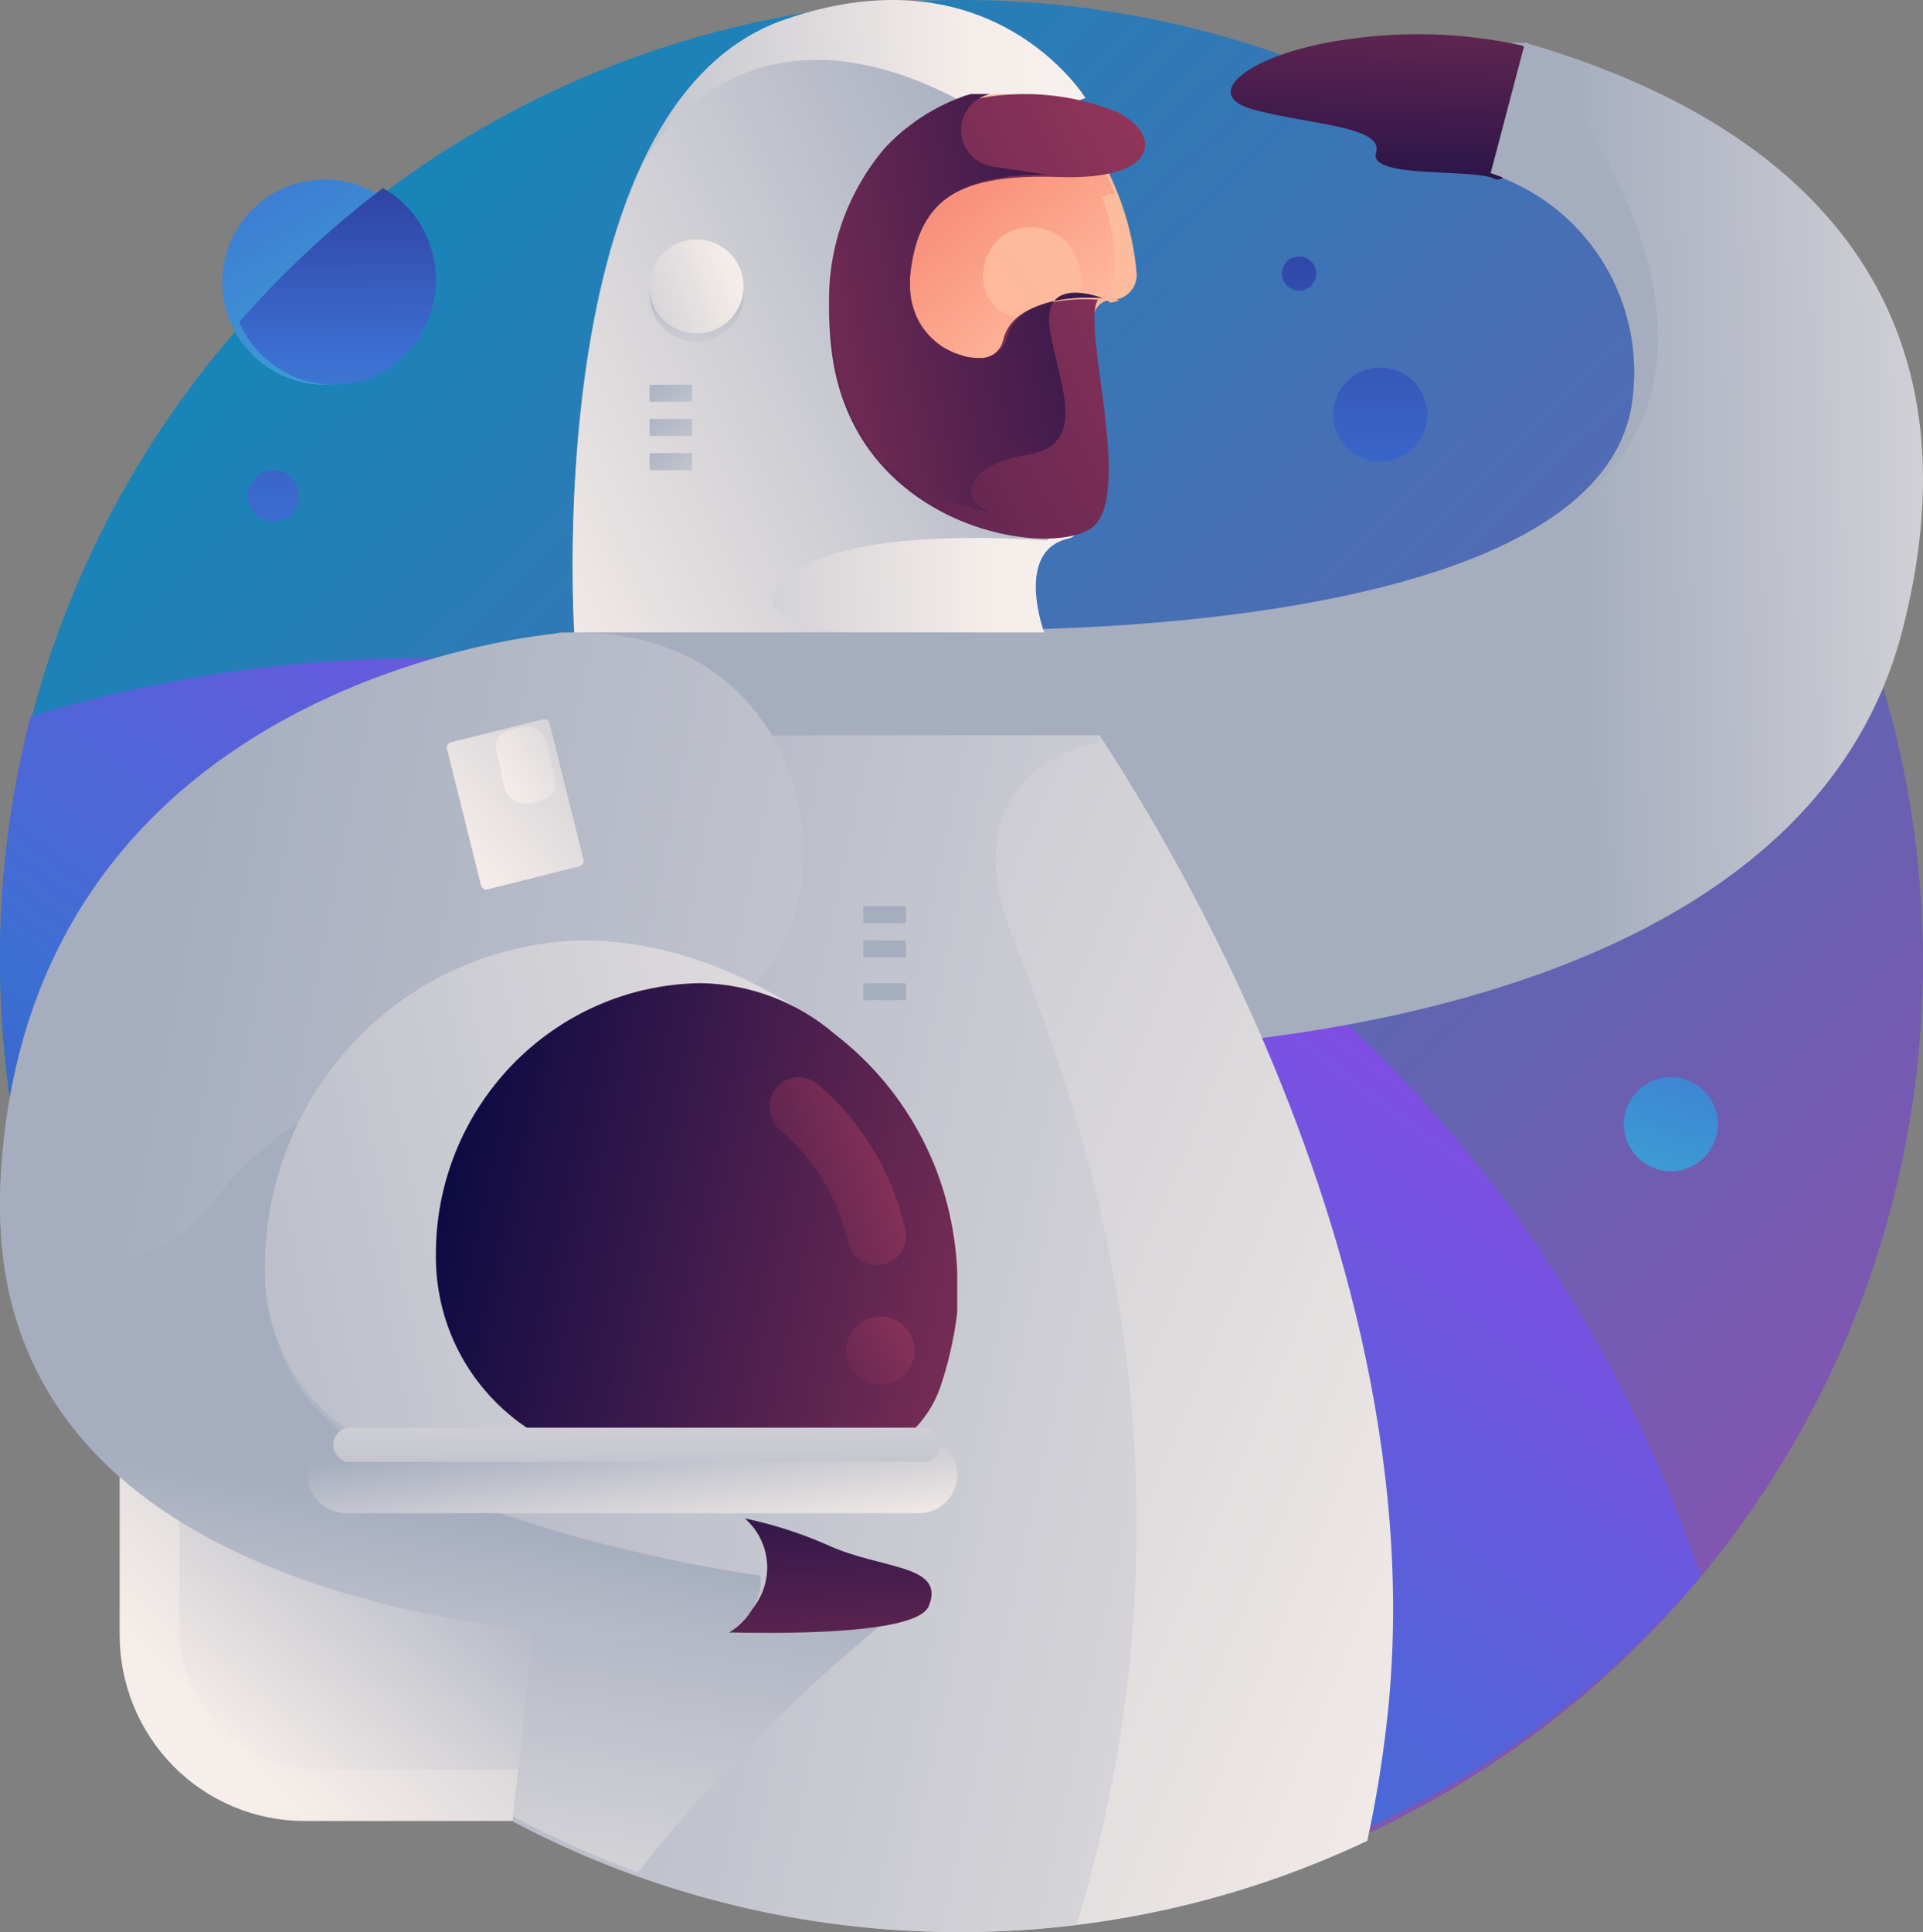 <?xml version="1.0" encoding="UTF-8"?>
<svg width="225px" height="226px" viewBox="0 0 225 226" version="1.1" xmlns="http://www.w3.org/2000/svg" xmlns:xlink="http://www.w3.org/1999/xlink">
    <rect x="0" y="0" width="225" height="226" fill="#808080" stroke="none"/>
    <!-- Generator: Sketch 52.5 (67469) - http://www.bohemiancoding.com/sketch -->
    <title>astronaut</title>
    <desc>Created with Sketch.</desc>
    <defs>
        <linearGradient x1="97.504%" y1="100%" x2="0%" y2="0%" id="linearGradient-1">
            <stop stop-color="#964CAE" offset="0%"></stop>
            <stop stop-color="#008FBA" offset="100%"></stop>
        </linearGradient>
        <linearGradient x1="79.919%" y1="6.93%" x2="-8.897%" y2="106.892%" id="linearGradient-2">
            <stop stop-color="#9C3FEA" offset="0%"></stop>
            <stop stop-color="#3D6FD3" offset="50%"></stop>
            <stop stop-color="#252784" offset="100%"></stop>
        </linearGradient>
        <linearGradient x1="177.341%" y1="46.888%" x2="58.118%" y2="49.447%" id="linearGradient-3">
            <stop stop-color="#FCFBFF" offset="0%"></stop>
            <stop stop-color="#F5EDE9" offset="48%"></stop>
            <stop stop-color="#A5ADBE" offset="100%"></stop>
        </linearGradient>
        <linearGradient x1="-36.386%" y1="150.308%" x2="78.083%" y2="17.369%" id="linearGradient-4">
            <stop stop-color="#FCFBFF" offset="0%"></stop>
            <stop stop-color="#F5EDE9" offset="48%"></stop>
            <stop stop-color="#A5ADBE" offset="100%"></stop>
        </linearGradient>
        <linearGradient x1="-27.287%" y1="157.641%" x2="60.939%" y2="34.785%" id="linearGradient-5">
            <stop stop-color="#FCFBFF" offset="0%"></stop>
            <stop stop-color="#F5EDE9" offset="48%"></stop>
            <stop stop-color="#A5ADBE" offset="100%"></stop>
        </linearGradient>
        <linearGradient x1="241.149%" y1="163.422%" x2="-42.903%" y2="2.901%" id="linearGradient-6">
            <stop stop-color="#FCFBFF" offset="0%"></stop>
            <stop stop-color="#F5EDE9" offset="48%"></stop>
            <stop stop-color="#A5ADBE" offset="100%"></stop>
        </linearGradient>
        <linearGradient x1="352.595%" y1="160.118%" x2="-27.178%" y2="18.264%" id="linearGradient-7">
            <stop stop-color="#FCFBFF" offset="0%"></stop>
            <stop stop-color="#F5EDE9" offset="48%"></stop>
            <stop stop-color="#A5ADBE" offset="100%"></stop>
        </linearGradient>
        <linearGradient x1="15.88%" y1="232.747%" x2="56.715%" y2="-8.022%" id="linearGradient-8">
            <stop stop-color="#FCFBFF" offset="0%"></stop>
            <stop stop-color="#F5EDE9" offset="22%"></stop>
            <stop stop-color="#A5ADBE" offset="100%"></stop>
        </linearGradient>
        <linearGradient x1="71.004%" y1="285.632%" x2="29.443%" y2="-129.859%" id="linearGradient-9">
            <stop stop-color="#AF3E5E" offset="0%"></stop>
            <stop stop-color="#000741" offset="96%"></stop>
        </linearGradient>
        <linearGradient x1="157.423%" y1="46.571%" x2="-13.641%" y2="53.8%" id="linearGradient-10">
            <stop stop-color="#FCFBFF" offset="0%"></stop>
            <stop stop-color="#F5EDE9" offset="48%"></stop>
            <stop stop-color="#A5ADBE" offset="100%"></stop>
        </linearGradient>
        <linearGradient x1="-108.552%" y1="149.584%" x2="91.88%" y2="24.967%" id="linearGradient-11">
            <stop stop-color="#FCFBFF" offset="0%"></stop>
            <stop stop-color="#F5EDE9" offset="48%"></stop>
            <stop stop-color="#A5ADBE" offset="100%"></stop>
        </linearGradient>
        <linearGradient x1="50%" y1="422.109%" x2="50%" y2="-7.823%" id="linearGradient-12">
            <stop stop-color="#FCFBFF" offset="0%"></stop>
            <stop stop-color="#F5EDE9" offset="48%"></stop>
            <stop stop-color="#A5ADBE" offset="100%"></stop>
        </linearGradient>
        <linearGradient x1="123.051%" y1="-12.672%" x2="-121.685%" y2="202.401%" id="linearGradient-13">
            <stop stop-color="#FBC19E" offset="0%"></stop>
            <stop stop-color="#FFB699" offset="48%"></stop>
            <stop stop-color="#F47E6D" offset="100%"></stop>
        </linearGradient>
        <linearGradient x1="120.458%" y1="138.068%" x2="16.555%" y2="3.649%" id="linearGradient-14">
            <stop stop-color="#FBC19E" offset="0%"></stop>
            <stop stop-color="#FFB699" offset="48%"></stop>
            <stop stop-color="#F47E6D" offset="100%"></stop>
        </linearGradient>
        <linearGradient x1="150.529%" y1="-15.178%" x2="-148.954%" y2="195.012%" id="linearGradient-15">
            <stop stop-color="#AF3E5E" offset="0%"></stop>
            <stop stop-color="#000741" offset="96%"></stop>
        </linearGradient>
        <linearGradient x1="-90.95%" y1="96.069%" x2="189.536%" y2="14.824%" id="linearGradient-16">
            <stop stop-color="#AF3E5E" offset="0%"></stop>
            <stop stop-color="#000741" offset="96%"></stop>
        </linearGradient>
        <linearGradient x1="309.864%" y1="-44.898%" x2="-147.959%" y2="122.109%" id="linearGradient-17">
            <stop stop-color="#FCFBFF" offset="0%"></stop>
            <stop stop-color="#F5EDE9" offset="48%"></stop>
            <stop stop-color="#A5ADBE" offset="100%"></stop>
        </linearGradient>
        <linearGradient x1="167.312%" y1="321.311%" x2="73.374%" y2="108.852%" id="linearGradient-18">
            <stop stop-color="#FCFBFF" offset="0%"></stop>
            <stop stop-color="#F5EDE9" offset="48%"></stop>
            <stop stop-color="#A5ADBE" offset="100%"></stop>
        </linearGradient>
        <linearGradient x1="835.036%" y1="429.268%" x2="-43.796%" y2="2.439%" id="linearGradient-19">
            <stop stop-color="#FCFBFF" offset="0%"></stop>
            <stop stop-color="#F5EDE9" offset="48%"></stop>
            <stop stop-color="#A5ADBE" offset="100%"></stop>
        </linearGradient>
        <linearGradient x1="824.088%" y1="426.829%" x2="-55.474%" y2="0%" id="linearGradient-20">
            <stop stop-color="#FCFBFF" offset="0%"></stop>
            <stop stop-color="#F5EDE9" offset="48%"></stop>
            <stop stop-color="#A5ADBE" offset="100%"></stop>
        </linearGradient>
        <linearGradient x1="813.139%" y1="421.951%" x2="-66.423%" y2="-4.878%" id="linearGradient-21">
            <stop stop-color="#FCFBFF" offset="0%"></stop>
            <stop stop-color="#F5EDE9" offset="48%"></stop>
            <stop stop-color="#A5ADBE" offset="100%"></stop>
        </linearGradient>
        <linearGradient x1="-8.658%" y1="691.475%" x2="45.395%" y2="88.852%" id="linearGradient-22">
            <stop stop-color="#FCFBFF" offset="0%"></stop>
            <stop stop-color="#F5EDE9" offset="48%"></stop>
            <stop stop-color="#A5ADBE" offset="100%"></stop>
        </linearGradient>
        <linearGradient x1="625.547%" y1="48.78%" x2="416.058%" y2="48.78%" id="linearGradient-23">
            <stop stop-color="#FCFBFF" offset="0%"></stop>
            <stop stop-color="#F5EDE9" offset="48%"></stop>
            <stop stop-color="#A5ADBE" offset="100%"></stop>
        </linearGradient>
        <linearGradient x1="625.547%" y1="51.22%" x2="416.058%" y2="51.22%" id="linearGradient-24">
            <stop stop-color="#FCFBFF" offset="0%"></stop>
            <stop stop-color="#F5EDE9" offset="48%"></stop>
            <stop stop-color="#A5ADBE" offset="100%"></stop>
        </linearGradient>
        <linearGradient x1="410.507%" y1="126.219%" x2="15.97%" y2="37.754%" id="linearGradient-25">
            <stop stop-color="#FCFBFF" offset="0%"></stop>
            <stop stop-color="#F5EDE9" offset="48%"></stop>
            <stop stop-color="#A5ADBE" offset="100%"></stop>
        </linearGradient>
        <linearGradient x1="25.015%" y1="165.124%" x2="45.257%" y2="74.543%" id="linearGradient-26">
            <stop stop-color="#FCFBFF" offset="0%"></stop>
            <stop stop-color="#F5EDE9" offset="22%"></stop>
            <stop stop-color="#A5ADBE" offset="100%"></stop>
        </linearGradient>
        <linearGradient x1="-81.759%" y1="141.818%" x2="271.661%" y2="-104.773%" id="linearGradient-27">
            <stop stop-color="#FCFBFF" offset="0%"></stop>
            <stop stop-color="#F5EDE9" offset="22%"></stop>
            <stop stop-color="#A5ADBE" offset="100%"></stop>
        </linearGradient>
        <linearGradient x1="-69.867%" y1="149.027%" x2="305%" y2="-160.404%" id="linearGradient-28">
            <stop stop-color="#FCFBFF" offset="0%"></stop>
            <stop stop-color="#F5EDE9" offset="22%"></stop>
            <stop stop-color="#A5ADBE" offset="100%"></stop>
        </linearGradient>
        <linearGradient x1="181.893%" y1="30.265%" x2="-54.241%" y2="69.47%" id="linearGradient-29">
            <stop stop-color="#FCFBFF" offset="0%"></stop>
            <stop stop-color="#F5EDE9" offset="22%"></stop>
            <stop stop-color="#A5ADBE" offset="100%"></stop>
        </linearGradient>
        <linearGradient x1="157.641%" y1="72.489%" x2="-16.805%" y2="37.482%" id="linearGradient-30">
            <stop stop-color="#AF3E5E" offset="0%"></stop>
            <stop stop-color="#000741" offset="96%"></stop>
        </linearGradient>
        <linearGradient x1="155.174%" y1="2.517%" x2="-158.095%" y2="132.083%" id="linearGradient-31">
            <stop stop-color="#AF3E5E" offset="0%"></stop>
            <stop stop-color="#000741" offset="96%"></stop>
        </linearGradient>
        <linearGradient x1="131.924%" y1="121.875%" x2="14.006%" y2="18.75%" id="linearGradient-32">
            <stop stop-color="#FCFBFF" offset="0%"></stop>
            <stop stop-color="#F5EDE9" offset="22%"></stop>
            <stop stop-color="#A5ADBE" offset="100%"></stop>
        </linearGradient>
        <linearGradient x1="109.197%" y1="-598%" x2="18.047%" y2="402%" id="linearGradient-33">
            <stop stop-color="#FCFBFF" offset="0%"></stop>
            <stop stop-color="#F5EDE9" offset="22%"></stop>
            <stop stop-color="#A5ADBE" offset="100%"></stop>
        </linearGradient>
        <linearGradient x1="223.267%" y1="-47.03%" x2="-359.901%" y2="279.208%" id="linearGradient-34">
            <stop stop-color="#AF3E5E" offset="0%"></stop>
            <stop stop-color="#000741" offset="96%"></stop>
        </linearGradient>
        <linearGradient x1="63.197%" y1="-145.943%" x2="39.848%" y2="185.753%" id="linearGradient-35">
            <stop stop-color="#AF3E5E" offset="0%"></stop>
            <stop stop-color="#000741" offset="96%"></stop>
        </linearGradient>
        <linearGradient x1="245.686%" y1="192.109%" x2="86.261%" y2="92.639%" id="linearGradient-36">
            <stop stop-color="#FCFBFF" offset="0%"></stop>
            <stop stop-color="#F5EDE9" offset="48%"></stop>
            <stop stop-color="#A5ADBE" offset="100%"></stop>
        </linearGradient>
        <linearGradient x1="108.418%" y1="147.643%" x2="-106.229%" y2="-211.616%" id="linearGradient-37">
            <stop stop-color="#3DB6D3" offset="0%"></stop>
            <stop stop-color="#3D6FD3" offset="50%"></stop>
            <stop stop-color="#252784" offset="100%"></stop>
        </linearGradient>
        <linearGradient x1="51.153%" y1="223.293%" x2="49.065%" y2="-54.401%" id="linearGradient-38">
            <stop stop-color="#3DB6D3" offset="0%"></stop>
            <stop stop-color="#3D6FD3" offset="50%"></stop>
            <stop stop-color="#252784" offset="100%"></stop>
        </linearGradient>
        <linearGradient x1="50%" y1="1101.923%" x2="50%" y2="-831.41%" id="linearGradient-39">
            <stop stop-color="#3DB6D3" offset="0%"></stop>
            <stop stop-color="#3D6FD3" offset="50%"></stop>
            <stop stop-color="#252784" offset="100%"></stop>
        </linearGradient>
        <linearGradient x1="50%" y1="701.408%" x2="50%" y2="-360.563%" id="linearGradient-40">
            <stop stop-color="#3DB6D3" offset="0%"></stop>
            <stop stop-color="#3D6FD3" offset="50%"></stop>
            <stop stop-color="#252784" offset="100%"></stop>
        </linearGradient>
        <linearGradient x1="50%" y1="2152.778%" x2="50%" y2="-639.815%" id="linearGradient-41">
            <stop stop-color="#3DB6D3" offset="0%"></stop>
            <stop stop-color="#3D6FD3" offset="50%"></stop>
            <stop stop-color="#252784" offset="100%"></stop>
        </linearGradient>
        <linearGradient x1="-9.859%" y1="223.239%" x2="214.789%" y2="-428.169%" id="linearGradient-42">
            <stop stop-color="#3DB6D3" offset="0%"></stop>
            <stop stop-color="#3D6FD3" offset="50%"></stop>
            <stop stop-color="#252784" offset="100%"></stop>
        </linearGradient>
    </defs>
    <g id="BitDust-2.0" stroke="none" stroke-width="1" fill="none" fill-rule="evenodd">
        <g id="Onboarding1" transform="translate(-765, -317)">
            <g id="astronaut" transform="translate(765, 317)">
                <circle id="Oval" fill="url(#linearGradient-1)" cx="112.5" cy="112.5" r="112.5"></circle>
                <path d="M199,184.402 C172.089,103.759 85.404,59.124 3.587,83.781 C-9.55,134.417 14.254,187.357 60.975,211.415 C107.697,235.472 164.947,224.268 199,184.402 Z" id="Path" fill="url(#linearGradient-2)"></path>
                <path d="M113,73.655 C113,73.655 188.531,75.426 191.111,46.115 C192.34,34.632 185.343,23.862 174.344,20.306 C171.302,19.096 169.295,16.169 169.266,12.898 C169.313,10.413 170.507,8.089 172.501,6.601 C174.494,5.114 177.064,4.629 179.463,5.288 C197.56,10.724 234.801,26.386 222.589,73.735 C209.208,125.634 121.827,122.977 121.827,122.977" id="Path" fill="url(#linearGradient-3)"></path>
                <path d="M14.645,134 L79.315,134 C79.693,134 80,134.309 80,134.69 L80,212.31 C80,212.691 79.693,213 79.315,213 L35.557,213 C29.829,212.989 24.34,210.686 20.297,206.598 C16.254,202.51 13.989,196.971 14,191.2 L14,134.65 C14.02,134.299 14.297,134.02 14.645,134 Z" id="Path" fill="url(#linearGradient-4)"></path>
                <path d="M21.517,147 L70.483,147 C70.768,147 71,147.234 71,147.523 L71,206.477 C71,206.766 70.768,207 70.483,207 L37.388,207 C33.045,207.011 28.877,205.274 25.802,202.173 C22.728,199.072 21,194.862 21,190.472 L21,147.523 C21,147.234 21.232,147 21.517,147 Z" id="Path" fill="url(#linearGradient-5)"></path>
                <path d="M67.158,86.705 C70.758,117.633 61.08,203.491 61.08,203.491 C61.08,203.491 60.72,206.914 60,212.874 C91.091,229.466 128.119,230.376 159.977,215.331 C160.857,211.304 161.537,207.276 162.017,203.451 C170.015,143.044 126.585,83 126.585,83 L67.158,86.705 Z" id="Path" fill="url(#linearGradient-6)"></path>
                <path d="M128.657,86.748 L127.455,84.37 L126.493,83 L67.174,86.789 C70.782,117.742 61.082,203.671 61.082,203.671 C61.082,203.671 60.721,207.097 60,213.062 C76.16,221.619 94.161,226.061 112.425,225.999 C116.953,225.99 121.477,225.707 125.972,225.153 C143.407,167.881 123.607,123.627 117.956,108.029 C111.503,89.449 128.657,86.748 128.657,86.748 Z" id="Path" fill="url(#linearGradient-7)"></path>
                <path d="M61.078,202.98 C61.078,202.98 60.719,206.436 60,212.454 C64.711,214.99 69.595,217.177 74.613,219 C83.315,208.055 93.17,198.116 104,189.359 L63.234,182 C62.036,194.523 61.078,202.98 61.078,202.98 Z" id="Path" fill="url(#linearGradient-8)"></path>
                <path d="M83.552,177 C88.113,177.606 92.568,178.854 96.79,180.709 C103.013,183.611 110.663,182.926 108.681,187.844 C106.699,192.762 74,190.464 74,190.464" id="Path" fill="url(#linearGradient-9)"></path>
                <path d="M127,11.457 C127,11.457 116.118,-6.2 91.703,2.326 C63.072,12.301 67.208,74 67.208,74 L122.181,74 C122.181,74 118.607,64.387 125.073,62.979 C131.538,61.572 114.19,16.363 114.19,16.363" id="Path" fill="url(#linearGradient-10)"></path>
                <path d="M126,57.99 C125.082,45.982 113.783,16.564 113.783,16.564 L117.776,15.003 C87.833,-4.81 75.656,18.285 75.177,19.245 C65.036,40.779 67.192,74 67.192,74 L100.009,74 C98.333,74 85.038,72.679 92.743,66.996 C100.449,61.312 122.527,63.233 122.527,63.233 L126,57.99 Z" id="Path" fill="url(#linearGradient-11)"></path>
                <circle id="Oval" fill="url(#linearGradient-12)" cx="81.5" cy="34.5" r="5.5"></circle>
                <path d="M128.881,18.594 C131.188,22.735 132.589,27.306 132.995,32.013 C133.04,32.807 132.754,33.586 132.202,34.168 C131.651,34.749 130.882,35.084 130.074,35.094 C129.042,35.084 128.162,35.829 128.017,36.837 C127.565,39.877 126.289,45.877 122.71,47.093 C117.937,48.755 102.92,49.687 100.287,35.337 C97.942,22.567 110.367,6.23 122.751,12.311 C125.406,13.729 127.548,15.924 128.881,18.594 Z" id="Path" fill="url(#linearGradient-13)"></path>
                <path d="M129.789,35.393 C130.208,35.388 130.622,35.292 131,35.112 C130.556,35.112 129.587,34.791 130.435,32.422 C130.598,29.205 130.075,25.99 128.9,22.988 C129.42,22.926 129.925,22.777 130.394,22.547 C129.891,21.341 129.325,20.162 128.699,19.014 C127.981,17.533 127.027,16.177 125.872,15 L105.24,18.653 L101,37.52 C103.135,44.311 109.792,48.662 116.908,47.917 C120.502,43.18 124.015,37.44 119.775,37.199 C112.548,36.798 114.122,26.2 120.825,26.601 C127.528,27.003 126.639,35.192 126.639,35.192 L129.102,35.192 L129.708,35.192 L129.789,35.393 Z" id="Path" fill="url(#linearGradient-14)"></path>
                <path d="M128.471,35.071 C128.471,35.071 118.725,34.113 117.391,39.74 C116.258,44.608 105.258,41.496 106.229,32.637 C107.078,23.1 112.497,20.306 123.942,20.705 C135.387,21.104 136.074,15.997 130.938,13.203 C125.117,10.776 118.639,10.34 112.538,11.966 C108.696,13.323 94.986,19.388 97.251,40.578 C99.516,61.767 122.608,65.399 127.703,61.767 C132.799,58.136 126.409,37.904 128.471,35.071 Z" id="Path" fill="url(#linearGradient-15)"></path>
                <path d="M129,34.878 C129,34.878 119.15,33.915 117.801,39.573 C117.41,41.024 116.013,41.989 114.49,41.861 C113.925,41.868 113.362,41.8 112.815,41.66 L111.629,41.259 L110.567,40.737 C109.487,40.085 108.566,39.208 107.869,38.169 L107.624,37.767 L107.297,37.165 L107.011,36.443 C106.64,35.426 106.46,34.352 106.479,33.273 C106.479,33.005 106.479,32.738 106.479,32.47 C107.297,23.36 112.283,20.431 122.501,20.431 L116.248,19.508 C114.147,19.217 112.554,17.501 112.454,15.42 C112.354,13.339 113.776,11.483 115.839,11 L115.144,11 L114.899,11 L114.368,11 L113.959,11 L113.591,11 L112.896,11.201 C111.608,11.653 110.363,12.217 109.177,12.886 C108.474,13.28 107.792,13.708 107.133,14.17 L105.703,15.254 L104.967,15.896 C104.477,16.337 104.027,16.779 103.537,17.301 C98.199,23.59 95.969,31.877 97.447,39.934 C97.447,40.536 97.447,41.098 97.692,41.66 L97.692,42.061 C97.692,42.623 97.896,43.145 98.019,43.707 C98.019,44.229 98.305,44.71 98.428,45.192 L98.428,45.553 C98.428,46.034 98.755,46.516 98.959,46.998 L99.531,48.242 L99.531,48.563 L100.226,49.847 L100.921,50.93 L100.921,51.211 L101.738,52.335 L102.515,53.258 L102.515,53.499 L103.455,54.462 L103.659,54.462 L104.477,55.224 L104.681,55.224 L105.703,56.027 L105.948,56.027 L106.847,56.669 L107.052,56.669 L108.114,57.351 L108.36,57.351 L109.3,57.873 L110.403,58.395 L110.689,58.395 L111.67,58.796 L112.774,59.197 L113.06,59.197 L114.041,59.518 L115.103,59.799 L115.39,59.799 L116.37,60 C112.038,59.037 112.569,54.422 120.09,53.218 C127.61,52.014 123.809,44.911 122.828,38.45 C121.847,31.989 129,34.878 129,34.878 Z" id="Path" fill="url(#linearGradient-16)"></path>
                <circle id="Oval" fill="url(#linearGradient-17)" cx="81.5" cy="33.5" r="5.5"></circle>
                <path d="M65.81,74 L125.711,74 C126.753,74.006 127.701,74.586 128.152,75.495 L131.774,82.695 C132.12,83.411 132.066,84.249 131.63,84.917 C131.193,85.586 130.435,85.994 129.617,86 L63.369,86 C62.623,85.99 61.924,85.646 61.477,85.068 C61.031,84.49 60.888,83.744 61.09,83.049 L63.247,75.889 C63.584,74.786 64.621,74.022 65.81,74 Z" id="Path" fill="url(#linearGradient-18)"></path>
                <rect id="Rectangle" fill="url(#linearGradient-19)" x="76" y="45" width="5" height="2" rx="0.18"></rect>
                <rect id="Rectangle" fill="url(#linearGradient-20)" x="76" y="49" width="5" height="2" rx="0.18"></rect>
                <rect id="Rectangle" fill="url(#linearGradient-21)" x="76" y="53" width="5" height="2" rx="0.18"></rect>
                <path d="M63.237,75.889 L61.09,83.049 C60.888,83.744 61.031,84.49 61.475,85.068 C61.919,85.646 62.615,85.99 63.358,86 L95.765,86 C86.286,84.898 92.929,82.498 111.36,80.649 C132.343,78.525 122.865,74 122.865,74 L65.829,74 C64.63,74.004 63.577,74.772 63.237,75.889 Z" id="Path" fill="url(#linearGradient-22)"></path>
                <rect id="Rectangle" fill="url(#linearGradient-23)" x="101" y="106" width="5" height="2" rx="0.18"></rect>
                <rect id="Rectangle" fill="url(#linearGradient-24)" x="101" y="110" width="5" height="2" rx="0.18"></rect>
                <rect id="Rectangle" fill="url(#linearGradient-24)" x="101" y="115" width="5" height="2" rx="0.18"></rect>
                <path d="M65.641,74.049 C65.641,74.049 3.474,78.638 0.085,137.496 C-2.618,185.806 59.751,190.798 82.02,191 C84.067,191.021 86.037,190.225 87.492,188.788 C88.947,187.351 89.766,185.393 89.766,183.35 C89.76,179.782 87.282,176.692 83.795,175.903 C69.272,172.561 33.045,162.175 36.393,141.884 C40.427,118.494 66.327,123.325 82.544,118.494 C100.94,113.019 98.479,72.398 65.641,74.049 Z" id="Path" fill="url(#linearGradient-25)"></path>
                <path d="M36.115,143.005 L36.115,142.559 C38.877,125.782 52.809,123.431 66.381,121.689 C68.104,121.292 69.86,121.062 71.625,121 C70.344,121 40.159,121.243 25.466,139.885 C13.456,155.284 -3.238,146.166 2.406,123.148 C1.131,128.053 0.353,133.077 0.085,138.142 C-2.598,186.772 59.295,191.797 81.394,192 C85.193,192.041 88.44,189.239 89,185.435 L89,184.3 C89,184.3 14.737,174.533 36.115,143.005 Z" id="Path" fill="url(#linearGradient-26)"></path>
                <path d="M54.739,85.225 L65.836,85.223 C66.184,85.223 66.466,85.505 66.466,85.853 C66.466,85.853 66.466,85.853 66.466,85.853 L66.464,102.311 C66.463,102.659 66.181,102.941 65.834,102.941 L54.737,102.943 C54.389,102.943 54.107,102.661 54.107,102.313 C54.107,102.313 54.107,102.313 54.107,102.313 L54.109,85.855 C54.109,85.507 54.391,85.225 54.739,85.225 Z" id="Rectangle" fill="url(#linearGradient-27)" transform="translate(60.286, 94.083) rotate(-14.02) translate(-60.286, -94.083) "></path>
                <path d="M63.993,87.005 C63.662,85.594 62.318,84.732 60.985,85.075 L59.363,85.495 C58.899,85.613 58.499,85.924 58.254,86.358 C58.008,86.792 57.937,87.312 58.057,87.801 L59.007,91.995 C59.338,93.406 60.682,94.268 62.015,93.925 L63.637,93.505 C64.101,93.387 64.501,93.076 64.746,92.642 C64.992,92.208 65.063,91.688 64.943,91.199 L63.993,87.005 Z" id="Path" fill="url(#linearGradient-28)"></path>
                <path d="M97.62,170.959 C102.999,170.933 107.793,167.532 109.637,162.435 C111.193,158.096 111.992,153.517 112,148.902 C112,127.411 88.767,110 68.219,110 C58.168,110.181 48.601,114.381 41.622,121.677 C34.643,128.973 30.824,138.767 31.006,148.902 L31.006,149.145 C31.16,161.308 41.016,171.067 53.077,171 L97.62,170.959 Z" id="Path" fill="url(#linearGradient-29)"></path>
                <path d="M109.982,162.359 C110.443,161.023 110.834,159.662 111.152,158.284 C111.527,156.726 111.81,155.147 112,153.556 C112,152.863 112,152.211 112,151.518 L112,150.988 C112,150.255 112,149.48 112,148.706 C111.567,137.779 106.327,127.617 97.709,120.991 C93.31,117.208 87.744,115.09 81.966,115 C64.635,115.246 50.778,129.619 51.003,147.116 L51.003,147.402 C51.224,160.548 61.878,171.069 74.901,171 L99.526,171 L100.212,171 L100.495,171 L101.302,170.796 L102.15,170.511 C103.184,170.002 104.148,169.358 105.016,168.595 L105.258,168.595 C107.435,167.061 109.086,164.882 109.982,162.359 Z" id="Path" fill="url(#linearGradient-30)"></path>
                <path d="M102.81,147.995 C101.078,148.086 99.545,146.875 99.225,145.161 C97.996,140.049 95.173,135.466 91.169,132.081 C89.821,130.895 89.61,128.865 90.686,127.424 C91.251,126.639 92.12,126.129 93.079,126.021 C94.037,125.913 94.997,126.217 95.721,126.857 C100.842,131.249 104.416,137.186 105.912,143.784 C106.138,144.766 105.925,145.799 105.328,146.609 C104.731,147.42 103.811,147.926 102.81,147.995 Z" id="Path" fill="url(#linearGradient-31)"></path>
                <path d="M107.622,177 L40.499,177 C38.014,177 36,174.985 36,172.5 C36,170.015 38.014,168 40.499,168 L107.581,168 C110.035,168.044 112,170.046 112,172.5 C112.001,174.939 110.059,176.935 107.622,177 Z" id="Path" fill="url(#linearGradient-32)"></path>
                <path d="M108,167 L40.64,167 C39.686,167.191 39,168.028 39,169 C39,169.972 39.686,170.809 40.64,171 L108.36,171 C109.314,170.809 110,169.972 110,169 C110,168.028 109.314,167.191 108.36,167 L108,167 Z" id="Path" fill="url(#linearGradient-33)"></path>
                <circle id="Oval" fill="url(#linearGradient-34)" cx="103" cy="158" r="4"></circle>
                <path d="M178.13,5.33 C171.487,3.868 164.641,3.609 157.909,4.564 C146.371,6.095 140.107,11.049 146.649,12.821 C153.191,14.594 161.953,14.755 161.002,17.856 C160.05,20.957 172.302,19.668 174.879,20.917 C177.456,22.166 182.849,8.955 178.13,5.33 Z" id="Path" fill="url(#linearGradient-35)"></path>
                <path d="M178.43,5 L174.414,20.25 C185.341,23.834 192.291,34.628 191.081,46.139 C190.238,55.645 181.844,61.874 171,66 C217.026,49.82 179.956,6.375 178.751,5 L178.43,5 Z" id="Path" fill="url(#linearGradient-36)"></path>
                <circle id="Oval" fill="url(#linearGradient-37)" cx="38" cy="33" r="12"></circle>
                <path d="M28,37.661 C30.103,42.56 35.072,45.501 40.277,44.929 C45.483,44.357 49.726,40.404 50.762,35.16 C51.798,29.916 49.388,24.591 44.807,22 C38.702,26.628 33.071,31.875 28,37.661 Z" id="Path" fill="url(#linearGradient-38)"></path>
                <circle id="Oval" fill="url(#linearGradient-39)" cx="32" cy="58" r="3"></circle>
                <circle id="Oval" fill="url(#linearGradient-40)" cx="161.5" cy="48.5" r="5.5"></circle>
                <circle id="Oval" fill="url(#linearGradient-41)" cx="152" cy="32" r="2"></circle>
                <circle id="Oval" fill="url(#linearGradient-42)" cx="195.5" cy="131.5" r="5.5"></circle>
            </g>
        </g>
    </g>
</svg>